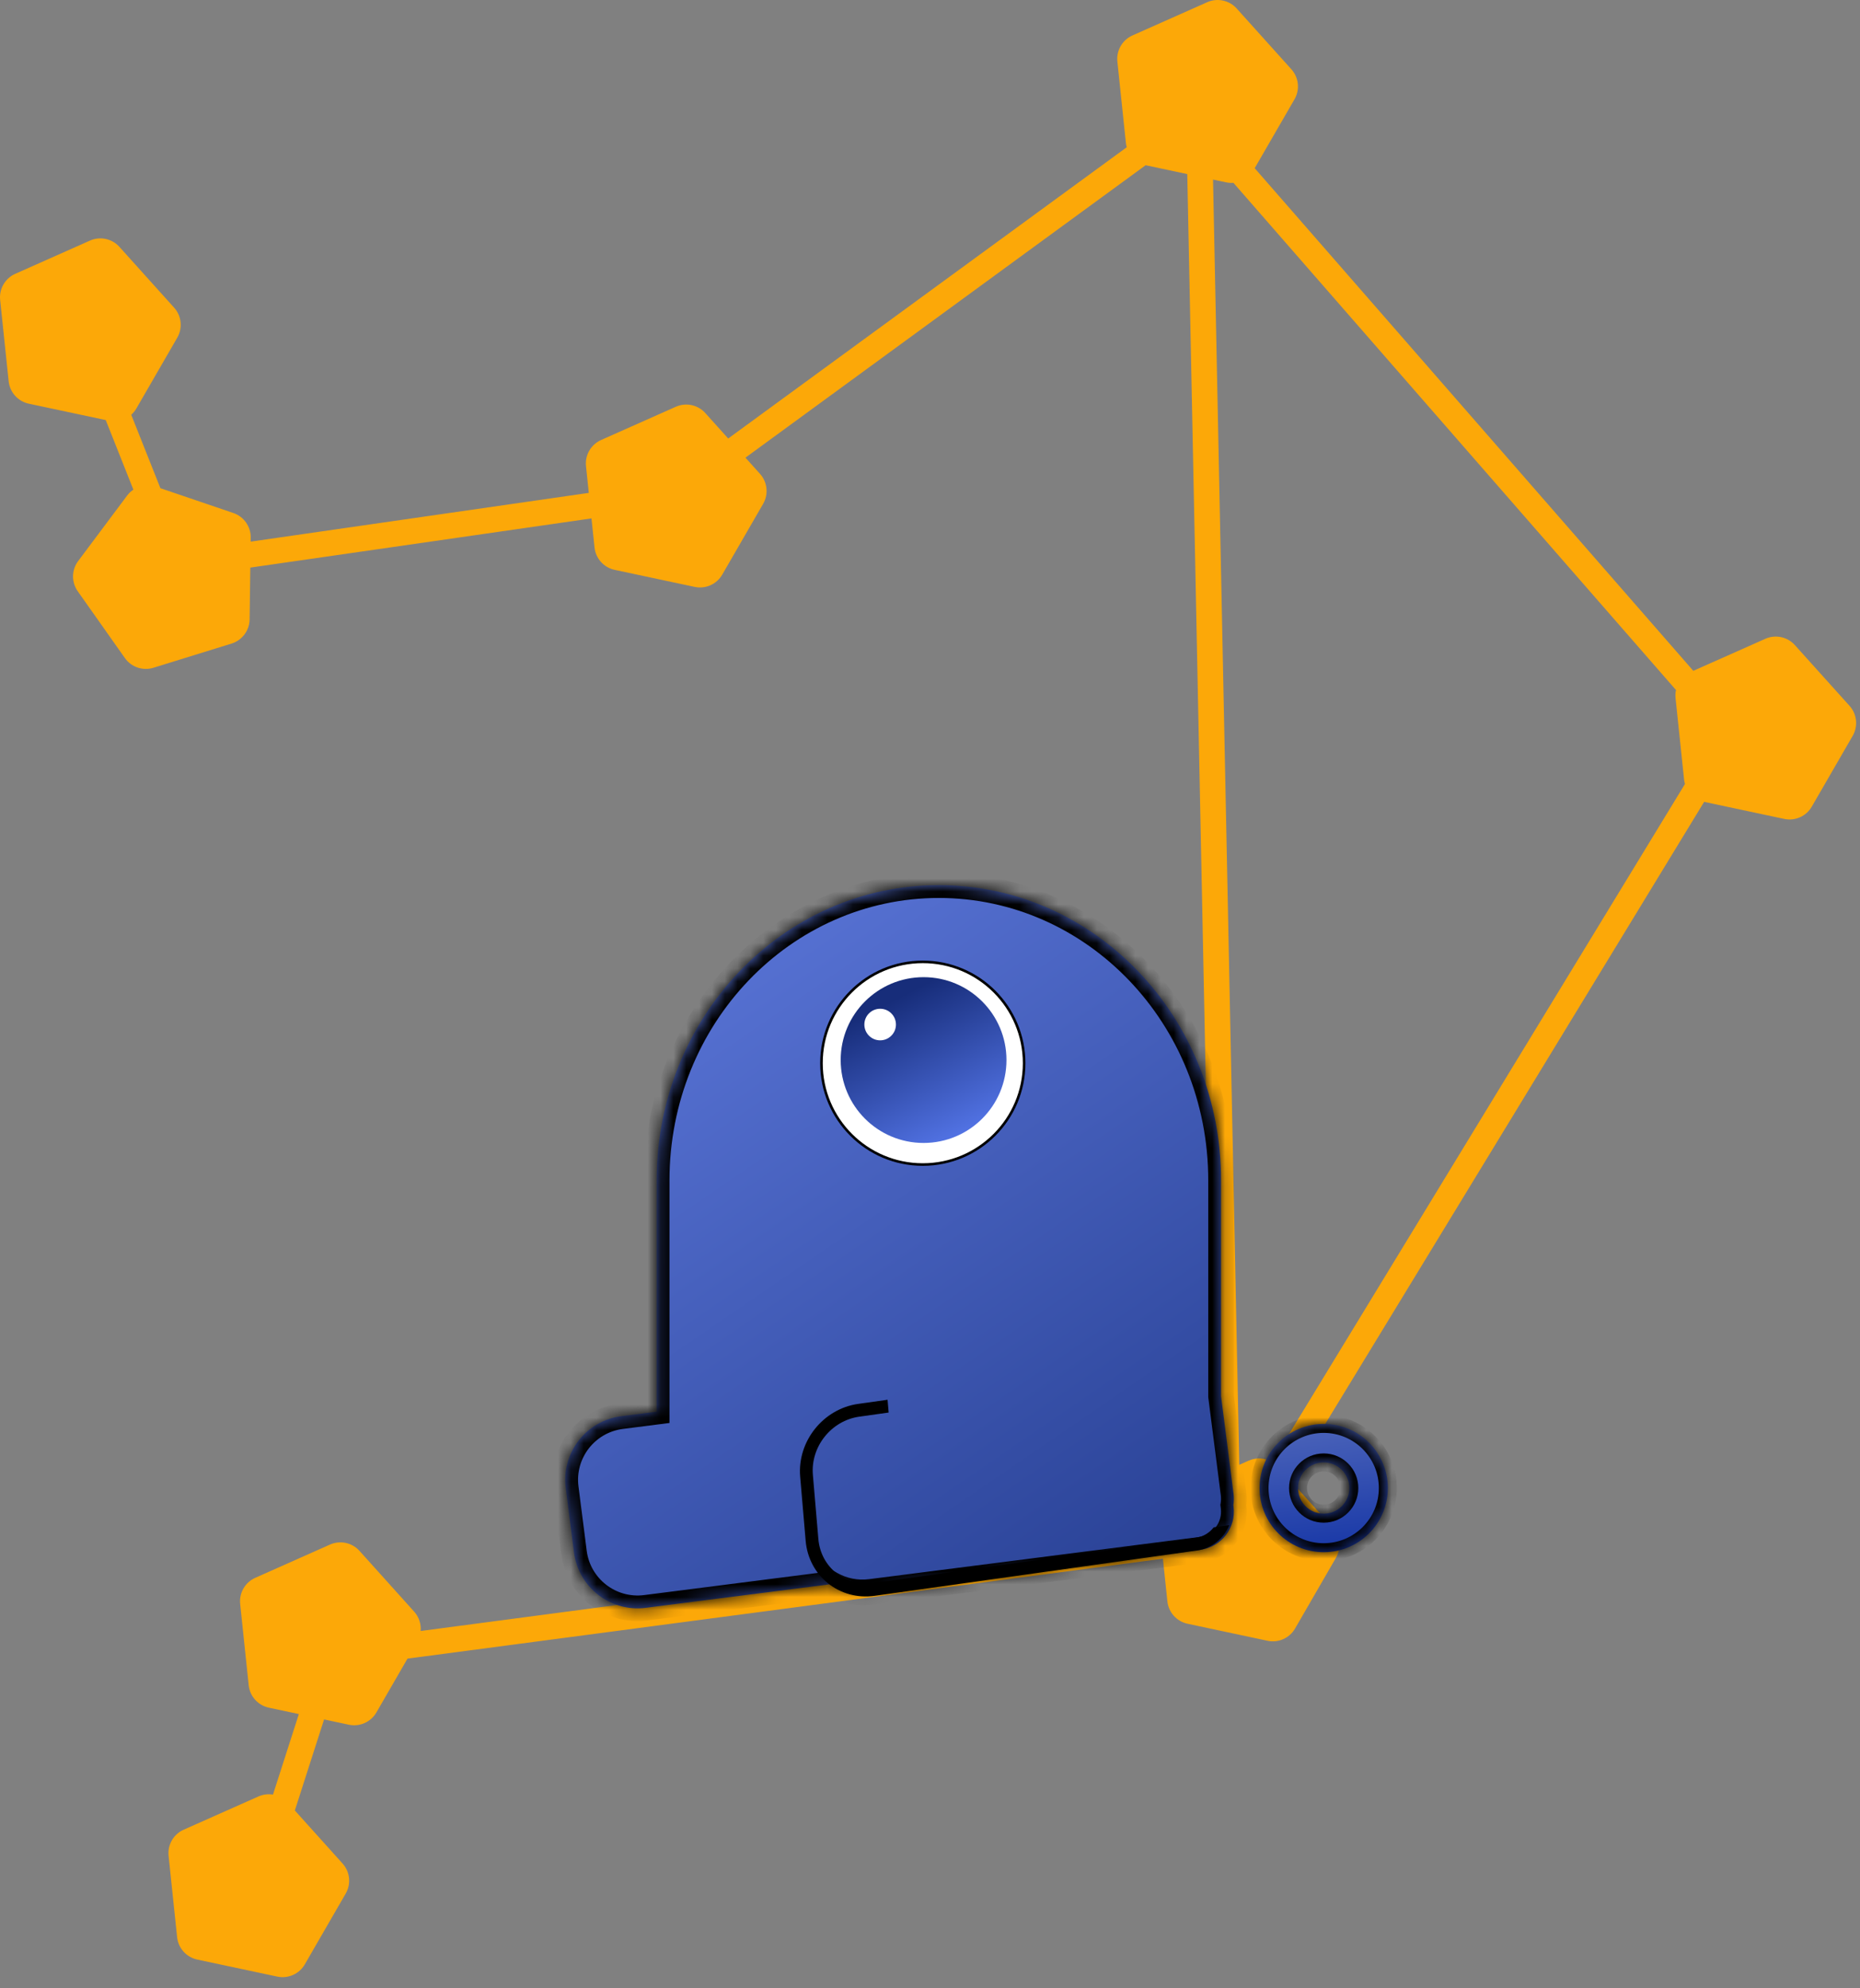 <svg width="145" height="155" viewBox="0 0 145 155" fill="none" xmlns="http://www.w3.org/2000/svg">
<rect x="0" y="0" width="145" height="155" fill="#808080" stroke="none"/>
<path fill-rule="evenodd" clip-rule="evenodd" d="M94.108 0.173C94.9 -0.179 95.828 0.018 96.408 0.662L100.671 5.401C101.251 6.045 101.35 6.989 100.916 7.74L97.812 13.112L132.005 52.296L137.621 49.797C138.413 49.445 139.341 49.643 139.921 50.287L144.185 55.026C144.764 55.67 144.863 56.614 144.43 57.364L141.24 62.884C140.807 63.634 139.939 64.02 139.092 63.839L132.857 62.511L132.849 62.51L100.613 115.435L103.905 119.094C104.484 119.738 104.583 120.682 104.15 121.433L100.96 126.952C100.527 127.702 99.66 128.088 98.812 127.908L92.577 126.58C91.73 126.399 91.095 125.694 91.005 124.832L90.657 121.507L31.768 129.298L29.343 133.495C28.909 134.245 28.042 134.631 27.195 134.451L25.264 134.04L22.985 141.137L26.707 145.274C27.286 145.918 27.385 146.862 26.952 147.612L23.762 153.132C23.329 153.882 22.462 154.268 21.614 154.087L15.379 152.76C14.532 152.579 13.897 151.874 13.807 151.012L13.143 144.672C13.052 143.81 13.527 142.988 14.319 142.636L20.143 140.046C20.509 139.883 20.905 139.837 21.281 139.899L23.298 133.621L20.96 133.123C20.112 132.943 19.477 132.237 19.387 131.375L18.723 125.035C18.633 124.174 19.108 123.352 19.9 123L25.724 120.409C26.516 120.057 27.444 120.254 28.024 120.899L32.287 125.637C32.666 126.058 32.839 126.606 32.793 127.145L90.448 119.517L90.341 118.492C90.251 117.63 90.725 116.808 91.517 116.456L94.627 115.073L92.556 13.571L89.344 12.887L89.31 12.88L58.113 35.678L59.247 36.939C59.827 37.583 59.925 38.527 59.492 39.277L56.303 44.797C55.869 45.547 55.002 45.933 54.154 45.752L47.919 44.424C47.072 44.244 46.437 43.538 46.347 42.677L46.11 40.413L19.514 44.247L19.459 48.287C19.447 49.153 18.878 49.913 18.051 50.17L11.962 52.056C11.134 52.313 10.236 52.007 9.736 51.299L6.06 46.091C5.56 45.383 5.573 44.434 6.092 43.74L9.909 38.635C10.047 38.45 10.213 38.294 10.398 38.171L8.243 32.747L2.247 31.47C1.4 31.29 0.765 30.584 0.675 29.722L0.011 23.382C-0.079 22.521 0.396 21.699 1.187 21.347L7.012 18.756C7.803 18.404 8.732 18.602 9.311 19.246L13.575 23.985C14.155 24.629 14.254 25.573 13.82 26.323L10.631 31.842C10.522 32.03 10.386 32.195 10.231 32.334L12.505 38.058L18.19 39.992C19.01 40.271 19.558 41.046 19.546 41.913L19.542 42.223L45.901 38.423L45.683 36.337C45.593 35.475 46.068 34.653 46.859 34.301L52.684 31.71C53.475 31.358 54.404 31.556 54.983 32.2L56.768 34.184L87.837 11.479C87.805 11.369 87.783 11.256 87.771 11.139L87.107 4.799C87.017 3.937 87.492 3.115 88.284 2.763L94.108 0.173ZM99.165 113.967L131.354 61.118C131.321 61.004 131.297 60.885 131.285 60.764L130.621 54.424C130.598 54.208 130.611 53.995 130.655 53.791L96.153 14.252C95.964 14.267 95.771 14.255 95.579 14.214L94.565 13.999L96.61 114.191L97.342 113.866C97.942 113.599 98.62 113.648 99.165 113.967Z" fill="#FCA808"/>
<mask id="path-2-inside-1_4_242" fill="white">
<path fill-rule="evenodd" clip-rule="evenodd" d="M103.191 121.002C105.953 121.002 108.191 118.763 108.191 116.002C108.191 113.24 105.953 111.002 103.191 111.002C100.43 111.002 98.191 113.24 98.191 116.002C98.191 118.763 100.43 121.002 103.191 121.002ZM103.191 118.002C104.296 118.002 105.191 117.106 105.191 116.002C105.191 114.897 104.296 114.002 103.191 114.002C102.087 114.002 101.191 114.897 101.191 116.002C101.191 117.106 102.087 118.002 103.191 118.002Z"/>
</mask>
<path fill-rule="evenodd" clip-rule="evenodd" d="M103.191 121.002C105.953 121.002 108.191 118.763 108.191 116.002C108.191 113.24 105.953 111.002 103.191 111.002C100.43 111.002 98.191 113.24 98.191 116.002C98.191 118.763 100.43 121.002 103.191 121.002ZM103.191 118.002C104.296 118.002 105.191 117.106 105.191 116.002C105.191 114.897 104.296 114.002 103.191 114.002C102.087 114.002 101.191 114.897 101.191 116.002C101.191 117.106 102.087 118.002 103.191 118.002Z" fill="url(#paint0_linear_4_242)"/>
<path d="M107.491 116.002C107.491 118.377 105.566 120.302 103.191 120.302V121.702C106.339 121.702 108.891 119.15 108.891 116.002H107.491ZM103.191 111.702C105.566 111.702 107.491 113.627 107.491 116.002H108.891C108.891 112.854 106.339 110.302 103.191 110.302V111.702ZM98.891 116.002C98.891 113.627 100.816 111.702 103.191 111.702V110.302C100.043 110.302 97.491 112.854 97.491 116.002H98.891ZM103.191 120.302C100.816 120.302 98.891 118.377 98.891 116.002H97.491C97.491 119.15 100.043 121.702 103.191 121.702V120.302ZM104.491 116.002C104.491 116.72 103.909 117.302 103.191 117.302V118.702C104.682 118.702 105.891 117.493 105.891 116.002H104.491ZM103.191 114.702C103.909 114.702 104.491 115.284 104.491 116.002H105.891C105.891 114.511 104.682 113.302 103.191 113.302V114.702ZM101.891 116.002C101.891 115.284 102.473 114.702 103.191 114.702V113.302C101.7 113.302 100.491 114.511 100.491 116.002H101.891ZM103.191 117.302C102.473 117.302 101.891 116.72 101.891 116.002H100.491C100.491 117.493 101.7 118.702 103.191 118.702V117.302Z" fill="black" mask="url(#path-2-inside-1_4_242)"/>
<mask id="path-4-inside-2_4_242" fill="white">
<path fill-rule="evenodd" clip-rule="evenodd" d="M51.191 92.017C51.191 79.306 61.041 69.002 73.191 69.002C85.341 69.002 95.191 79.306 95.191 92.017V108.848L96.164 116.46C96.202 116.758 96.195 117.052 96.148 117.334L96.164 117.46C96.374 119.103 95.212 120.606 93.568 120.816L67.874 124.098C66.762 124.24 65.689 124.005 64.782 123.493L50.339 125.338C47.6 125.688 45.096 123.751 44.745 121.012L44.105 115.995C43.755 113.256 45.691 110.752 48.431 110.402L51.191 110.049V92.017Z"/>
</mask>
<path fill-rule="evenodd" clip-rule="evenodd" d="M51.191 92.017C51.191 79.306 61.041 69.002 73.191 69.002C85.341 69.002 95.191 79.306 95.191 92.017V108.848L96.164 116.46C96.202 116.758 96.195 117.052 96.148 117.334L96.164 117.46C96.374 119.103 95.212 120.606 93.568 120.816L67.874 124.098C66.762 124.24 65.689 124.005 64.782 123.493L50.339 125.338C47.6 125.688 45.096 123.751 44.745 121.012L44.105 115.995C43.755 113.256 45.691 110.752 48.431 110.402L51.191 110.049V92.017Z" fill="url(#paint1_linear_4_242)"/>
<path d="M95.191 108.848H94.191V108.912L94.199 108.975L95.191 108.848ZM96.164 116.46L95.172 116.587L96.164 116.46ZM96.148 117.334L95.161 117.17L95.137 117.315L95.156 117.461L96.148 117.334ZM96.164 117.46L95.172 117.586V117.586L96.164 117.46ZM93.568 120.816L93.695 121.808H93.695L93.568 120.816ZM67.874 124.098L67.747 123.106L67.874 124.098ZM64.782 123.493L65.275 122.623L64.986 122.459L64.656 122.501L64.782 123.493ZM50.339 125.338L50.465 126.33L50.339 125.338ZM44.745 121.012L43.754 121.139L44.745 121.012ZM44.105 115.995L43.113 116.122L44.105 115.995ZM48.431 110.402L48.557 111.394L48.431 110.402ZM51.191 110.049L51.318 111.041L52.191 110.929V110.049H51.191ZM73.191 68.002C60.447 68.002 50.191 78.797 50.191 92.017H52.191C52.191 79.816 61.635 70.002 73.191 70.002V68.002ZM96.191 92.017C96.191 78.797 85.936 68.002 73.191 68.002V70.002C84.747 70.002 94.191 79.816 94.191 92.017H96.191ZM96.191 108.848V92.017H94.191V108.848H96.191ZM97.156 116.333L96.183 108.721L94.199 108.975L95.172 116.587L97.156 116.333ZM97.134 117.499C97.197 117.121 97.206 116.729 97.156 116.333L95.172 116.587C95.197 116.787 95.192 116.983 95.161 117.17L97.134 117.499ZM95.156 117.461L95.172 117.586L97.156 117.333L97.14 117.208L95.156 117.461ZM95.172 117.586C95.312 118.682 94.537 119.684 93.441 119.824L93.695 121.808C95.886 121.528 97.436 119.524 97.156 117.333L95.172 117.586ZM93.441 119.824L67.747 123.106L68.001 125.09L93.695 121.808L93.441 119.824ZM67.747 123.106C66.856 123.22 65.999 123.032 65.275 122.623L64.29 124.364C65.378 124.978 66.667 125.26 68.001 125.09L67.747 123.106ZM50.465 126.33L64.909 124.485L64.656 122.501L50.212 124.346L50.465 126.33ZM43.754 121.139C44.173 124.426 47.178 126.75 50.465 126.33L50.212 124.346C48.021 124.626 46.017 123.077 45.737 120.886L43.754 121.139ZM43.113 116.122L43.754 121.139L45.737 120.886L45.096 115.868L43.113 116.122ZM48.304 109.41C45.017 109.83 42.693 112.835 43.113 116.122L45.096 115.868C44.817 113.677 46.366 111.674 48.557 111.394L48.304 109.41ZM51.065 109.057L48.304 109.41L48.557 111.394L51.318 111.041L51.065 109.057ZM50.191 92.017V110.049H52.191V92.017H50.191Z" fill="black" mask="url(#path-4-inside-2_4_242)"/>
<circle cx="71.938" cy="82.883" r="7.9" transform="rotate(180 71.938 82.883)" fill="white" stroke="black" stroke-width="0.2"/>
<circle cx="71.999" cy="82.638" r="6.462" transform="rotate(180 71.999 82.638)" fill="url(#paint2_linear_4_242)"/>
<ellipse cx="68.614" cy="79.869" rx="1.231" ry="1.231" transform="rotate(180 68.614 79.869)" fill="white"/>
<path fill-rule="evenodd" clip-rule="evenodd" d="M69.192 109.119L66.905 109.441C64.17 109.825 62.144 112.367 62.379 115.118L62.807 120.116C63.042 122.867 65.449 124.786 68.184 124.402L93.331 120.868C94.474 120.708 95.41 119.919 95.826 118.897L94.615 119.067C94.287 119.491 93.803 119.793 93.245 119.872L68.099 123.405C65.911 123.713 63.985 122.178 63.797 119.976L63.37 114.979C63.181 112.778 64.802 110.744 66.99 110.437L69.277 110.116L69.192 109.119Z" fill="black"/>
<defs>
<linearGradient id="paint0_linear_4_242" x1="105.9" y1="98.293" x2="108.779" y2="121.242" gradientUnits="userSpaceOnUse">
<stop stop-color="#8999D1"/>
<stop offset="1" stop-color="#1434A5"/>
</linearGradient>
<linearGradient id="paint1_linear_4_242" x1="58.938" y1="74.883" x2="95.938" y2="128.883" gradientUnits="userSpaceOnUse">
<stop stop-color="#5570D1"/>
<stop offset="1" stop-color="#233B8D"/>
</linearGradient>
<linearGradient id="paint2_linear_4_242" x1="69.737" y1="76.176" x2="75.23" y2="86.838" gradientUnits="userSpaceOnUse">
<stop stop-color="#5374E6"/>
<stop offset="1" stop-color="#172D7A"/>
</linearGradient>
</defs>
</svg>
